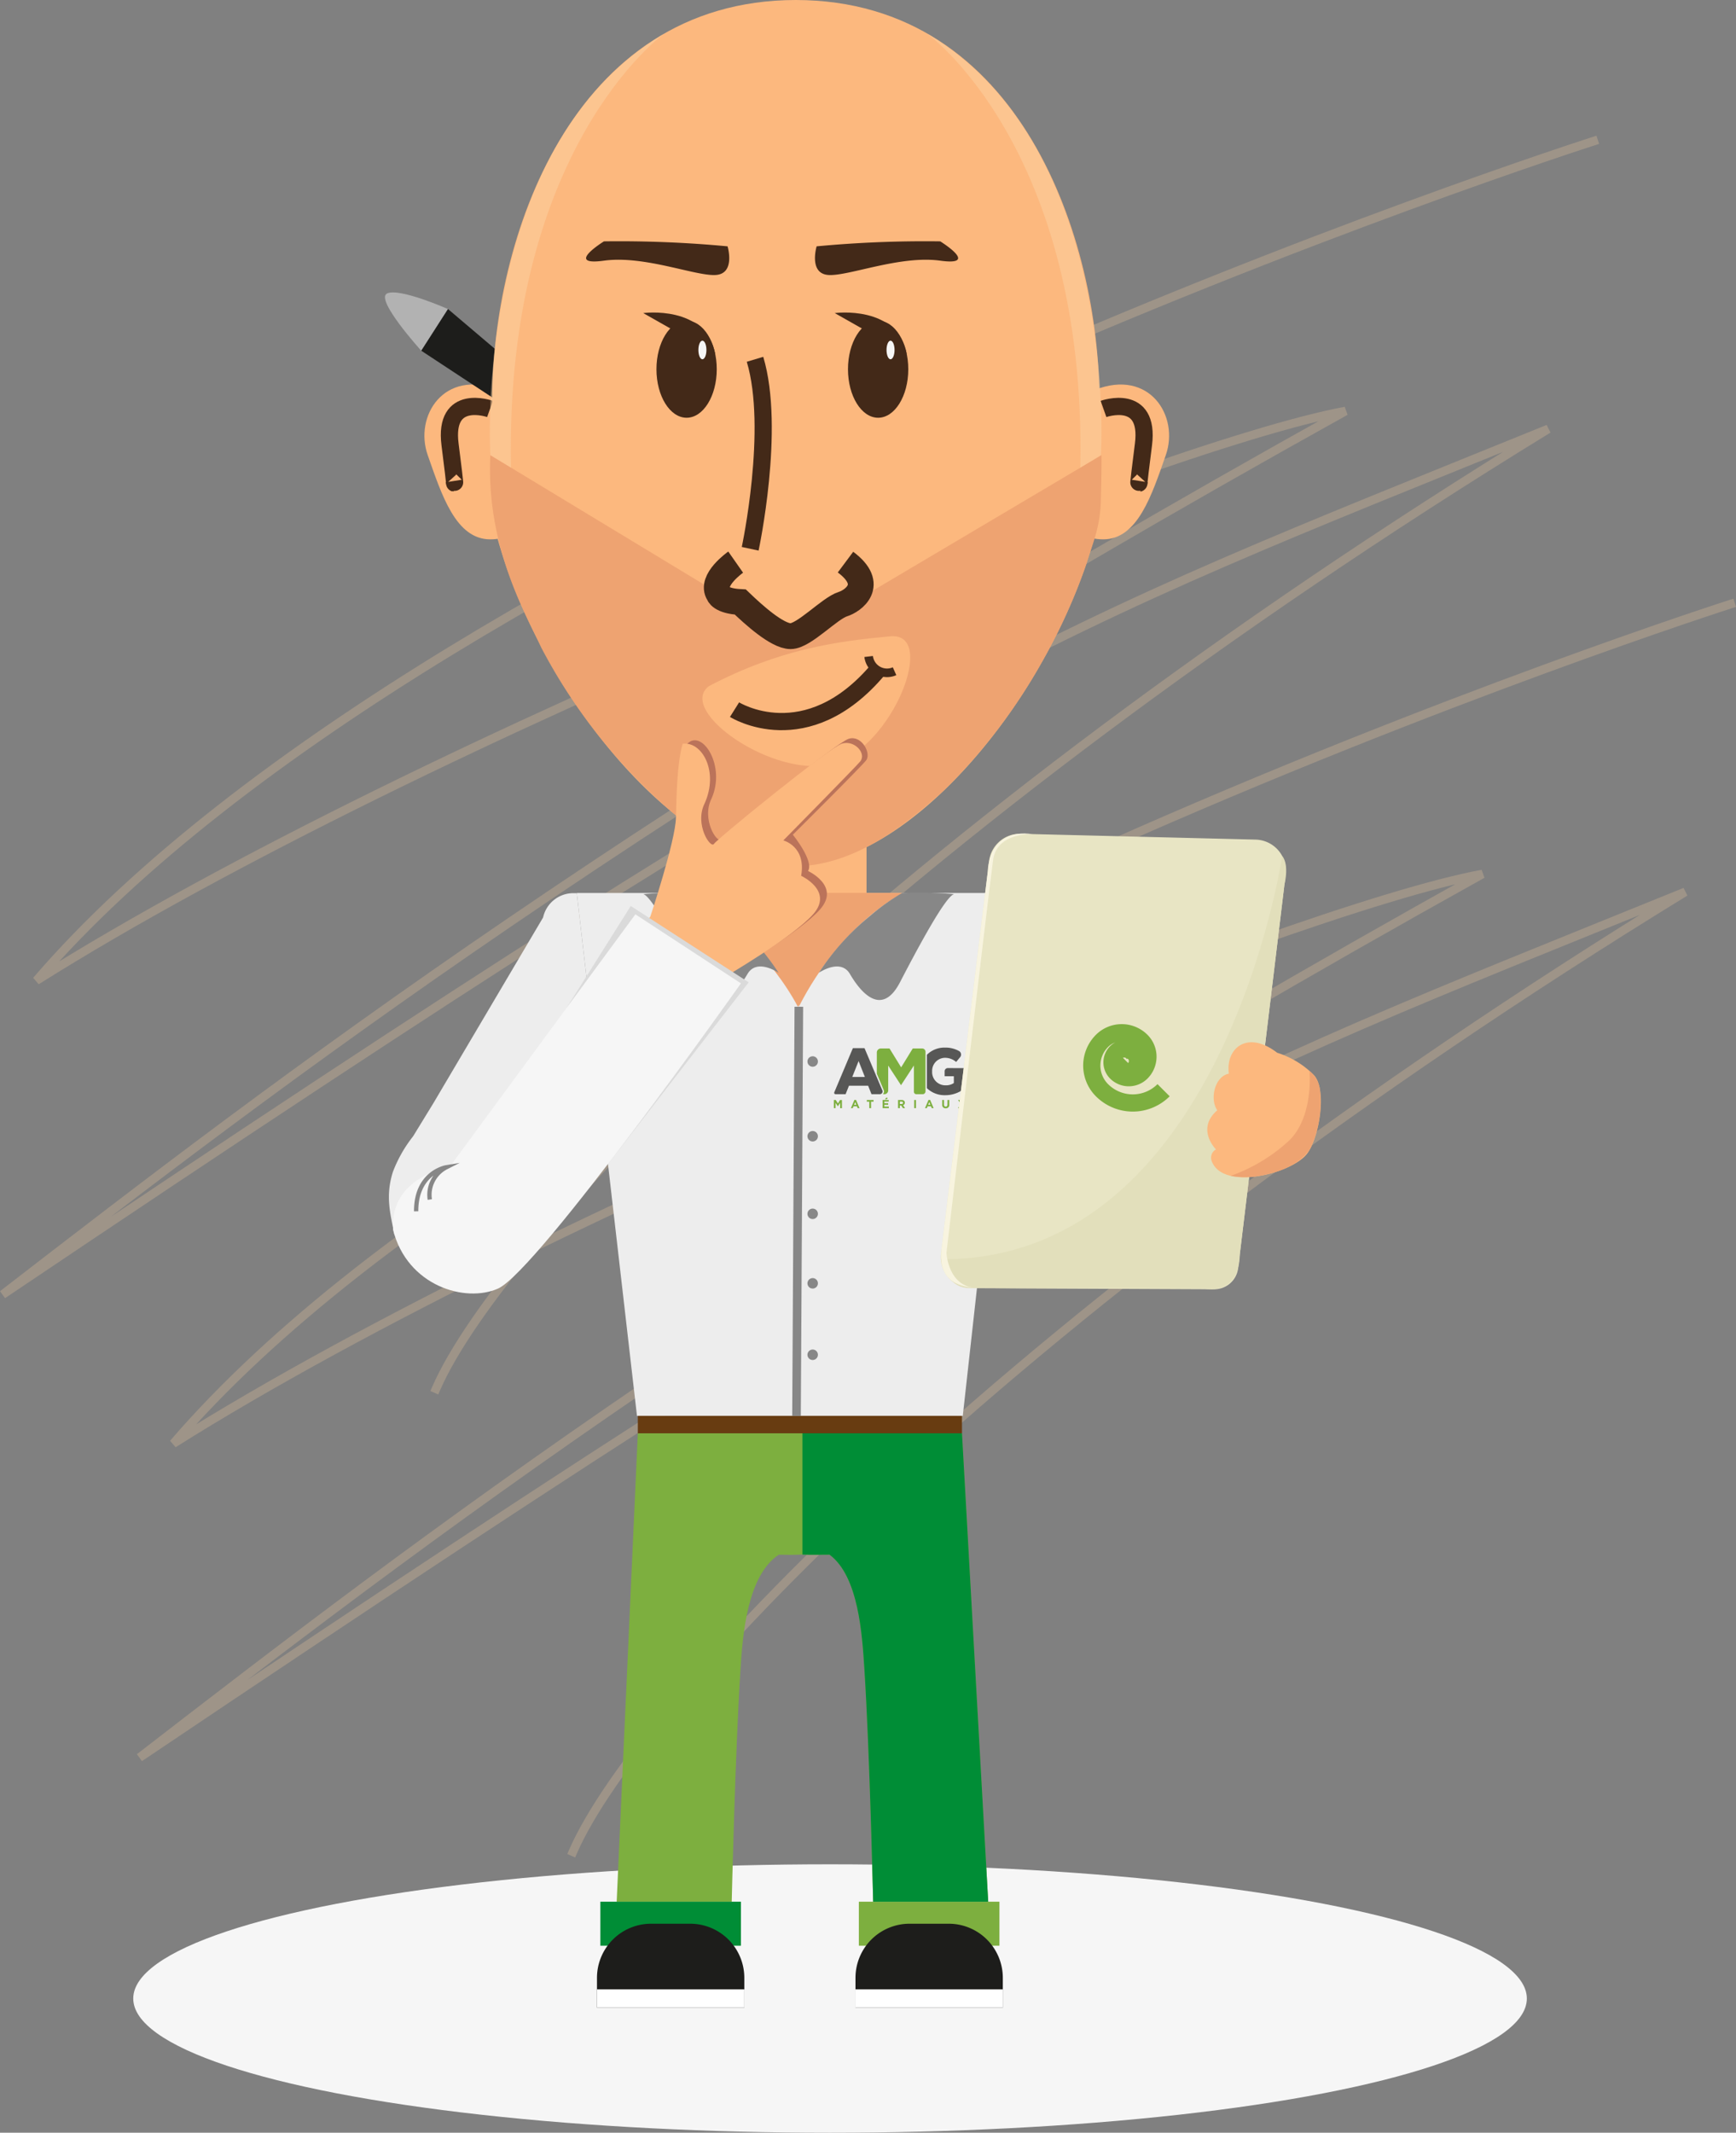 <svg xmlns="http://www.w3.org/2000/svg" width="201.863" height="247.858" viewBox="0 0 201.863 247.858">
  <rect x="0" y="0" width="201.863" height="247.858" fill="#808080" stroke="none"/>
  <g id="Group_212" data-name="Group 212" transform="translate(-122.185 -169.63)">
    <g id="Group_203" data-name="Group 203" transform="translate(122.491 186.031)" opacity="0.63">
      <path id="Path_180" data-name="Path 180" stroke="#fcd2a2" d="M307.5,199.588s-134,42.879-181.081,97.562c44.823-28.218,130.278-62.186,152.221-66.192-82.376,45.8-124.335,78.119-156.149,102.682,109.8-73.879,120.138-76.417,179.726-100.605-77.276,47.384-121.762,94.108-129.331,111.552" fill="none" transform="translate(-122.491 -199.588)" stroke-linecap="square" stroke-linejoin="bevel" stroke-width="1" opacity="0.39"/>
      <path id="Path_181" data-name="Path 181" stroke="#fcd2a2" d="M336.578,297.871s-134,42.879-181.081,97.562c44.823-28.218,130.278-62.186,152.22-66.193-82.375,45.8-124.335,78.119-156.148,102.682,109.8-73.879,120.138-76.418,179.726-100.605C254.019,378.7,209.533,425.425,201.964,442.87" fill="none" transform="translate(-135.65 -244.065)" stroke-linecap="square" stroke-linejoin="bevel" stroke-width="1" opacity="0.39"/>
    </g>
    <ellipse id="Ellipse_46" data-name="Ellipse 46" cx="81.024" cy="15.599" rx="81.024" ry="15.599" transform="translate(137.679 386.291)" fill="#f6f6f6"/>
    <path id="Path_182" data-name="Path 182" d="M228.767,379.9l-2.383-20.668h-.4a3.6,3.6,0,0,0-3.519,2.827l-12.735,21.545-2.375,3.877a15.636,15.636,0,0,0-2.351,4.132c-.906,2.837-.3,4.892.187,7.352a10.152,10.152,0,0,1,5.612-7.7l3.128,8.568Z" transform="translate(-37.129 -85.803)" fill="#ededed"/>
    <g id="Group_204" data-name="Group 204" transform="translate(171.536 214.315)">
      <path id="Path_183" data-name="Path 183" d="M226.977,260.5c0,4.832-3.242,8.75-7.24,8.75s-5.64-5.123-7.275-9.787c-1.6-4.56,1.91-10.057,8.205-7.6C224.393,253.31,226.977,255.667,226.977,260.5Z" transform="translate(-212.077 -251.253)" fill="#fcb87e"/>
      <path id="Path_184" data-name="Path 184" d="M222.106,256.2s-5.415-1.923-4.646,4.135.481,4.231.481,4.231" transform="translate(-214.479 -253.359)" fill="none" stroke="#432918" stroke-miterlimit="10" stroke-width="2"/>
    </g>
    <g id="Group_205" data-name="Group 205" transform="translate(166.95 203.614)">
      <path id="Path_185" data-name="Path 185" d="M207.921,238.481s-5.414-5.964-3.978-6.654,7.086,1.813,7.086,1.813Z" transform="translate(-203.701 -231.706)" fill="#b2b2b2"/>
      <path id="Path_186" data-name="Path 186" d="M211.41,240.079l13.324,8.765,2.16-3.108-12.376-10.5Z" transform="translate(-207.19 -233.304)" fill="#1d1d1b"/>
    </g>
    <g id="Group_206" data-name="Group 206" transform="translate(243.228 214.315)">
      <path id="Path_187" data-name="Path 187" d="M343.03,260.5c0,4.832,3.241,8.75,7.239,8.75s5.641-5.123,7.276-9.787c1.6-4.56-1.911-10.057-8.205-7.6C345.614,253.31,343.03,255.667,343.03,260.5Z" transform="translate(-343.03 -251.253)" fill="#fcb87e"/>
      <path id="Path_188" data-name="Path 188" d="M356.314,256.2s5.415-1.923,4.646,4.135-.481,4.231-.481,4.231" transform="translate(-349.042 -253.359)" fill="none" stroke="#432918" stroke-miterlimit="10" stroke-width="2"/>
    </g>
    <path id="Path_189" data-name="Path 189" d="M282.186,473.575H266.842l-11.469.174-2.459,54.436h13.377s.406-17.55,1.023-27.069c.245-3.783.742-10.814,4.448-13.257,1.18,0,1.33.044,2.752-.018,1.135.049,1.89.013,3.149.013,3.383,2.518,3.792,9.28,4.051,13.262.617,9.519,1.023,27.069,1.023,27.069h13.377l-3.049-54.436Z" transform="translate(-59.021 -137.547)" fill="#7daf3f"/>
    <rect id="Rectangle_157" data-name="Rectangle 157" width="16.347" height="5.115" transform="translate(191.995 390.638)" fill="#008d36"/>
    <rect id="Rectangle_158" data-name="Rectangle 158" width="16.347" height="5.115" transform="translate(222.054 390.638)" fill="#7daf3f"/>
    <path id="Rectangle_159" data-name="Rectangle 159" d="M6.292,0H10.84a6.292,6.292,0,0,1,6.292,6.292V9.757a0,0,0,0,1,0,0H0a0,0,0,0,1,0,0V6.292A6.292,6.292,0,0,1,6.292,0Z" transform="translate(191.602 393.196)" fill="#1d1d1b"/>
    <path id="Rectangle_160" data-name="Rectangle 160" d="M6.292,0H10.84a6.292,6.292,0,0,1,6.292,6.292V9.757a0,0,0,0,1,0,0H0a0,0,0,0,1,0,0V6.292A6.292,6.292,0,0,1,6.292,0Z" transform="translate(221.661 393.196)" fill="#1d1d1b"/>
    <path id="Path_190" data-name="Path 190" d="M300.041,473.575h-7.672v14.266c1.135.049,1.89.013,3.15.013,3.384,2.518,3.792,9.28,4.051,13.262.617,9.519,1.023,27.069,1.023,27.069h13.377l-3.049-54.436Z" transform="translate(-76.876 -137.547)" fill="#008d36"/>
    <rect id="Rectangle_161" data-name="Rectangle 161" width="17.132" height="2.127" transform="translate(191.602 400.826)" fill="#fff"/>
    <rect id="Rectangle_162" data-name="Rectangle 162" width="17.132" height="2.127" transform="translate(221.661 400.826)" fill="#fff"/>
    <path id="Path_191" data-name="Path 191" d="M289.325,419.964H251.44l-7-60.766h51.639Z" transform="translate(-55.187 -85.787)" fill="#ededed"/>
    <path id="Path_192" data-name="Path 192" d="M292.788,348.673l-7.983,7-7.983-7v-17h15.966Z" transform="translate(-69.841 -73.332)" fill="#fcb87e"/>
    <path id="Path_193" data-name="Path 193" d="M269.269,359.2h24.236s-7.161,3.462-12.118,13.22C278.318,366.595,272.232,361.177,269.269,359.2Z" transform="translate(-66.423 -85.787)" fill="#eea371"/>
    <path id="Path_194" data-name="Path 194" d="M296.868,216.144c0-18.458-9.058-46.484-35.3-46.514-26.244.03-35.3,28.056-35.3,46.514,0,0-.63,10.99.114,14.115,4.473,18.8,21.149,39.9,35.189,40.022,14.039-.124,30.715-21.223,35.188-40.022C297.5,227.134,296.868,216.144,296.868,216.144Z" transform="translate(-46.848)" fill="#fcb87e"/>
    <path id="Path_195" data-name="Path 195" d="M226.048,266.248l28.61,17.313,6.3,3.726,5.474-2.865,30.681-18.174s.018,2.182-.085,5.5c-.1,3.037-1.021,4.932-1.684,7.2a67.633,67.633,0,0,1-5.06,11.179,66.064,66.064,0,0,1-11.561,15.146c-3.009,2.666-9.435,8.525-16.781,8.734-4.11-.206-8.146-1.095-14.549-6.082a65.141,65.141,0,0,1-15.43-19.319C230.221,284.793,225.53,276.943,226.048,266.248Z" transform="translate(-46.846 -43.723)" fill="#eea371"/>
    <path id="Path_196" data-name="Path 196" d="M292.964,304.692c-6.151.572-12.83,1.461-21.1,5.8-3.751,2.9,7.62,10.8,14.366,9.036C293.183,317.714,298.552,304.172,292.964,304.692Z" transform="translate(-67.262 -61.114)" fill="#fcb87e"/>
    <path id="Path_197" data-name="Path 197" d="M291.6,359.2v13.22c4.957-9.757,12.118-13.22,12.118-13.22Z" transform="translate(-76.53 -85.787)" fill="#eea371"/>
    <path id="Path_198" data-name="Path 198" d="M295.855,368.441s2.518-1.745,3.619.143,3.62,5.194,5.823.944,5.35-10.072,6.295-10.229a47.9,47.9,0,0,0-6.056-.133,24.575,24.575,0,0,0-3.71,2.65A28.59,28.59,0,0,0,295.855,368.441Z" transform="translate(-78.454 -85.755)" fill="#878787"/>
    <path id="Path_199" data-name="Path 199" d="M274.293,368.441s-2.518-1.745-3.619.143-3.62,5.194-5.823.944-5.351-10.072-6.295-10.229a47.905,47.905,0,0,1,6.056-.133,24.577,24.577,0,0,1,3.71,2.65A28.588,28.588,0,0,1,274.293,368.441Z" transform="translate(-61.575 -85.755)" fill="#878787"/>
    <rect id="Rectangle_163" data-name="Rectangle 163" width="37.692" height="2.025" transform="translate(196.352 334.177)" fill="#683c11"/>
    <line id="Line_20" data-name="Line 20" x1="0.27" y2="47.546" transform="translate(214.804 286.631)" fill="none" stroke="#878787" stroke-miterlimit="10" stroke-width="1"/>
    <path id="Path_200" data-name="Path 200" d="M281.833,245.9c2.426,8.078-.562,22.021-.562,22.021" transform="translate(-71.854 -34.514)" fill="none" stroke="#432918" stroke-miterlimit="10" stroke-width="2"/>
    <path id="Path_201" data-name="Path 201" d="M276.37,288.959s-3.012,2.108-1.988,3.674c0,0,.181.844,2.53.964,1.506,1.446,4.277,3.967,5.844,3.967s4.519-3.241,6.085-3.726c1.152-.357,3.856-2.229.3-4.88" transform="translate(-68.64 -54.001)" fill="none" stroke="#432918" stroke-miterlimit="10" stroke-width="3"/>
    <g id="Group_207" data-name="Group 207" transform="translate(196.981 205.952)">
      <ellipse id="Ellipse_47" data-name="Ellipse 47" cx="3.506" cy="5.638" rx="3.506" ry="5.638" transform="translate(1.536 0.951)" fill="#432918"/>
      <path id="Path_202" data-name="Path 202" d="M258.556,236.039s7.27-.976,8.366,4.743" transform="translate(-258.556 -235.976)" fill="#432918"/>
    </g>
    <g id="Group_208" data-name="Group 208" transform="translate(219.251 205.952)">
      <ellipse id="Ellipse_48" data-name="Ellipse 48" cx="3.506" cy="5.638" rx="3.506" ry="5.638" transform="translate(1.537 0.951)" fill="#432918"/>
      <path id="Path_203" data-name="Path 203" d="M299.233,236.039s7.27-.976,8.366,4.743" transform="translate(-299.233 -235.976)" fill="#432918"/>
    </g>
    <path id="Path_204" data-name="Path 204" d="M295.224,221.435s-.959,3.2,1.4,3.332,8.3-2.308,12.974-1.666,0-2.244,0-2.244A134.5,134.5,0,0,0,295.224,221.435Z" transform="translate(-78.081 -23.177)" fill="#432918"/>
    <path id="Path_205" data-name="Path 205" d="M262.875,221.435s.959,3.2-1.4,3.332-8.3-2.308-12.974-1.666,0-2.244,0-2.244A134.5,134.5,0,0,1,262.875,221.435Z" transform="translate(-56.087 -23.177)" fill="#432918"/>
    <path id="Path_206" data-name="Path 206" d="M277.946,316.417s8.348,5.248,16.7-4.665" transform="translate(-70.349 -64.315)" fill="none" stroke="#432918" stroke-miterlimit="10" stroke-width="2"/>
    <path id="Path_207" data-name="Path 207" d="M306.435,308.99a2.15,2.15,0,0,0,3.011,1.713" transform="translate(-83.242 -63.066)" fill="none" stroke="#432918" stroke-miterlimit="10" stroke-width="1"/>
    <circle id="Ellipse_49" data-name="Ellipse 49" cx="0.609" cy="0.609" r="0.609" transform="translate(216.075 292.384)" fill="#878787"/>
    <circle id="Ellipse_50" data-name="Ellipse 50" cx="0.609" cy="0.609" r="0.609" transform="translate(216.075 301.071)" fill="#878787"/>
    <circle id="Ellipse_51" data-name="Ellipse 51" cx="0.609" cy="0.609" r="0.609" transform="translate(216.075 310.086)" fill="#878787"/>
    <circle id="Ellipse_52" data-name="Ellipse 52" cx="0.609" cy="0.609" r="0.609" transform="translate(216.075 318.164)" fill="#878787"/>
    <circle id="Ellipse_53" data-name="Ellipse 53" cx="0.609" cy="0.609" r="0.609" transform="translate(216.075 326.466)" fill="#878787"/>
    <ellipse id="Ellipse_54" data-name="Ellipse 54" cx="0.467" cy="1.082" rx="0.467" ry="1.082" transform="translate(225.27 209.22)" fill="#f6f6f6"/>
    <ellipse id="Ellipse_55" data-name="Ellipse 55" cx="0.467" cy="1.082" rx="0.467" ry="1.082" transform="translate(203.394 209.22)" fill="#f6f6f6"/>
    <line id="Line_21" data-name="Line 21" x2="0.168" y2="12.018" transform="translate(192.161 288.09)" fill="none" stroke="#878787" stroke-miterlimit="10" stroke-width="1"/>
    <line id="Line_22" data-name="Line 22" x1="0.491" y2="12.009" transform="translate(237.944 287.598)" fill="none" stroke="#878787" stroke-miterlimit="10" stroke-width="1"/>
    <path id="Path_208" data-name="Path 208" d="M338.766,428.129a8.149,8.149,0,0,1,2.735-.668C340.528,427.015,338.794,427.586,338.766,428.129Z" transform="translate(-97.873 -116.606)" fill="#878787"/>
    <path id="Path_209" data-name="Path 209" d="M246.252,176.761s-18.567,13.275-17.819,50.445l-2.4-1.454S223.8,189.973,246.252,176.761Z" transform="translate(-46.828 -3.227)" fill="#fcd2a2" opacity="0.52"/>
    <path id="Path_210" data-name="Path 210" d="M318.843,176.761s18.567,13.275,17.818,50.445l2.4-1.454S341.3,189.973,318.843,176.761Z" transform="translate(-88.857 -3.227)" fill="#fcd2a2" opacity="0.52"/>
    <path id="Path_211" data-name="Path 211" d="M389.07,403.922c-1.921,2.309-9.764,4.219-11.026.766a1.091,1.091,0,0,1,.5-1.35s-2.371-2.353.148-4.55c-.908-1.308-.281-3.951,1.348-4.252-.4-2.945,2.144-5.109,5.616-2.432a10.349,10.349,0,0,1,4.2,2.524C391.542,396.217,390.552,402.141,389.07,403.922Z" transform="translate(-115.418 -100.128)" fill="#fcd2a2"/>
    <path id="Path_212" data-name="Path 212" d="M260.086,346.5s2.908-8.74,2.978-11.482-1.12-6.625.629-8.138c1.711-1.481,4.388,2.736,2.706,6.471-1.207,2.435.7,5.3,1.089,4.7s13.418-11.2,14.868-11.652,2.588,1.576,2.072,2.442c-.3.5-8.572,8.707-8.572,8.707s2.5,3.075,1.767,4.217c0,0,3.778,1.728,1.424,4.435s-10.563,7.472-10.563,7.472l-10.137-4.933Z" transform="translate(-61.48 -70.913)" fill="#bb735a"/>
    <path id="Path_213" data-name="Path 213" d="M258.625,347.519s2.908-8.74,2.978-11.482.134-6.38.782-8.6c2.241-.317,4.235,3.2,2.552,6.932-1.207,2.435.7,5.3,1.09,4.7s13.418-11.2,14.868-11.652,2.872,1.107,2.155,2.05c-.352.464-8.959,9.2-8.959,9.2s2.674.673,2.072,4.113c0,0,3.778,1.729,1.424,4.436s-10.563,7.472-10.563,7.472l-10.137-4.933Z" transform="translate(-60.819 -71.367)" fill="#fcb87e"/>
    <path id="Path_214" data-name="Path 214" d="M242.344,373.744l7.423-11.79,13.715,8.871L247.073,392Z" transform="translate(-54.238 -87.034)" fill="#dadada"/>
    <path id="Path_215" data-name="Path 215" d="M211.958,393.118l21.625-29.394,12.27,8.024s-23.626,33.413-28.241,35.469c-3.824,1.7-10.551-.318-12.2-6.8C204.974,394.176,211.958,393.118,211.958,393.118Z" transform="translate(-37.515 -87.835)" fill="#f6f6f6"/>
    <path id="Path_216" data-name="Path 216" d="M210.323,422.536c-.022-4.544,3.51-5.121,3.51-5.121a3.592,3.592,0,0,0-1.923,3.751" transform="translate(-39.747 -112.132)" fill="none" stroke="#878787" stroke-miterlimit="10" stroke-width="0.5"/>
    <g id="Group_210" data-name="Group 210" transform="translate(219.145 291.373)">
      <g id="Group_209" data-name="Group 209" transform="translate(0 5.808)">
        <path id="Path_217" data-name="Path 217" d="M299.514,403.539l-.249-.4h-.224v.946h.2v-.613l.263.4h.005l.266-.4v.618h.207v-.946h-.224Z" transform="translate(-299.041 -402.853)" fill="#7daf3f"/>
        <path id="Path_218" data-name="Path 218" d="M303.069,403.127l-.405.953h.212l.087-.212h.4l.086.212h.217l-.405-.953Zm-.032.557.126-.307.125.307Z" transform="translate(-300.68 -402.847)" fill="#7daf3f"/>
        <path id="Path_219" data-name="Path 219" d="M306.045,403.331h.288v.754h.208v-.754h.288v-.192h-.784Z" transform="translate(-302.211 -402.853)" fill="#7daf3f"/>
        <path id="Path_220" data-name="Path 220" d="M309.6,403.7h.446v-.185H309.6v-.192h.507v-.185H309.4v.946h.72V403.9H309.6Z" transform="translate(-303.727 -402.853)" fill="#7daf3f"/>
        <path id="Path_221" data-name="Path 221" d="M310.241,402.693l-.177-.077-.163.212h.157Z" transform="translate(-303.955 -402.616)" fill="#7daf3f"/>
        <path id="Path_222" data-name="Path 222" d="M313.468,403.455v0a.3.3,0,0,0-.081-.216.376.376,0,0,0-.276-.1h-.432v.946h.208v-.3h.164l.2.3h.243l-.231-.338A.294.294,0,0,0,313.468,403.455Zm-.211.01c0,.08-.058.134-.16.134h-.211v-.272h.207c.1,0,.164.046.164.135Z" transform="translate(-305.213 -402.853)" fill="#7daf3f"/>
        <rect id="Rectangle_164" data-name="Rectangle 164" width="0.208" height="0.946" transform="translate(9.345 0.286)" fill="#7daf3f"/>
        <path id="Path_223" data-name="Path 223" d="M318.808,403.127l-.405.953h.212l.086-.212h.4l.087.212h.217l-.405-.953Zm-.032.557.125-.307.126.307Z" transform="translate(-307.803 -402.847)" fill="#7daf3f"/>
        <path id="Path_224" data-name="Path 224" d="M322.657,403.681c0,.15-.077.227-.2.227s-.2-.08-.2-.234v-.535h-.208v.54a.375.375,0,0,0,.409.42.381.381,0,0,0,.415-.427v-.533h-.208Z" transform="translate(-309.449 -402.853)" fill="#7daf3f"/>
        <path id="Path_225" data-name="Path 225" d="M325.983,403.6l.316-.462h-.236l-.2.307-.2-.307h-.243l.316.465-.33.481h.236l.214-.324.212.324h.243Z" transform="translate(-310.973 -402.853)" fill="#7daf3f"/>
      </g>
      <path id="Path_226" data-name="Path 226" d="M304.713,397.045l-2.074-4.908h-1.355l-2.161,5.129a.16.16,0,0,0,.147.222h1.169l.391-.985h2.23l.391.985h.969a.319.319,0,0,0,.293-.443Zm-3.5-1.561.738-1.85.729,1.85Z" transform="translate(-299.072 -392.066)" fill="#575756"/>
      <path id="Path_227" data-name="Path 227" d="M321.233,394.393a.368.368,0,0,0-.368.368v.58h1.071v.789l-.036.024a1.6,1.6,0,0,1-.921.241,1.535,1.535,0,0,1-1.567-1.606v-.016a1.514,1.514,0,0,1,1.481-1.574,1.966,1.966,0,0,1,1.311.483l.463-.56a.474.474,0,0,0,.1-.389.463.463,0,0,0-.226-.321,3.241,3.241,0,0,0-1.657-.4,2.894,2.894,0,0,0-2.085.837v3.874a2.951,2.951,0,0,0,2.116.821,3.57,3.57,0,0,0,2.3-.81v-2.336Z" transform="translate(-307.983 -392.008)" fill="#575756"/>
      <path id="Path_228" data-name="Path 228" d="M313.448,392.208h-1.1L311,394.4l-1.351-2.193h-1.011a.467.467,0,0,0-.466.466v2.469l.79,1.871a.448.448,0,0,1-.086.506h.179a.441.441,0,0,0,.44-.44v-2.888l1.489,2.283,1.5-2.291v3.058a.278.278,0,0,0,.278.278h.742a.327.327,0,0,0,.327-.327v-4.6A.381.381,0,0,0,313.448,392.208Z" transform="translate(-303.174 -392.099)" fill="#7daf3f"/>
    </g>
    <path id="Path_229" data-name="Path 229" d="M358.356,347.3l-27.315-.674a3.612,3.612,0,0,0-3.675,3.171l-5.594,45.618a3.583,3.583,0,0,0,3.54,4.018l28.237.127a2.786,2.786,0,0,0,2.777-2.451l5.527-45.765A3.612,3.612,0,0,0,358.356,347.3Z" transform="translate(-90.17 -80.095)" fill="#e8e5c4"/>
    <path id="Path_230" data-name="Path 230" d="M361.459,351.337S354.5,398.421,321.766,398.2c.36,1.363,1.234,3.318,3.18,3.347,4.974.043,27.4.07,27.4.07s4.111.975,4.183-4l5.182-42.914S362.326,352.4,361.459,351.337Z" transform="translate(-90.18 -82.229)" fill="#e2dfbb"/>
    <path id="Path_231" data-name="Path 231" d="M332.466,346.628s-4.252-.236-4.612,3.124c-.722,5.452-5.409,45.551-5.409,45.551s.176,3.985,3.55,4.084c-1.745-.115-4.608-.567-4.115-4.587l5.377-43.854S327.2,345.914,332.466,346.628Z" transform="translate(-90.206 -80.067)" fill="#f8f4df"/>
    <g id="Group_211" data-name="Group 211" transform="translate(262.572 290.761)">
      <path id="Path_232" data-name="Path 232" d="M389.9,403.922c-1.921,2.309-9.764,4.219-11.026.766a1.09,1.09,0,0,1,.5-1.35s-2.37-2.353.148-4.55c-.908-1.308-.281-3.951,1.348-4.252-.4-2.945,2.145-5.109,5.616-2.432a10.342,10.342,0,0,1,4.2,2.524C392.371,396.217,391.381,402.141,389.9,403.922Z" transform="translate(-378.365 -390.889)" fill="#fcb87e"/>
      <path id="Path_233" data-name="Path 233" d="M383.333,409.17a19.643,19.643,0,0,0,6.9-4.2c2.772-2.871,2.259-7.985,2.259-7.985a3.35,3.35,0,0,1,1.19,2,12.916,12.916,0,0,1-1.083,6.988c-.455.7-1.884,2.64-6.477,3.282A8.607,8.607,0,0,1,383.333,409.17Z" transform="translate(-380.613 -393.65)" fill="#eea371"/>
    </g>
    <path id="Path_234" data-name="Path 234" d="M362.175,395.54a5.064,5.064,0,0,1-7.162,0,4.052,4.052,0,0,1,0-5.73,3.241,3.241,0,0,1,4.584,0,2.593,2.593,0,0,1,0,3.667,2.075,2.075,0,0,1-2.934,0,1.66,1.66,0,0,1,0-2.347,1.328,1.328,0,0,1,1.878,0,1.062,1.062,0,0,1,0,1.5.85.85,0,0,1-1.2,0,.679.679,0,0,1,0-.961" transform="translate(-104.688 -99.21)" fill="none" stroke="#7daf3f" stroke-miterlimit="10" stroke-width="2"/>
  </g>
</svg>
